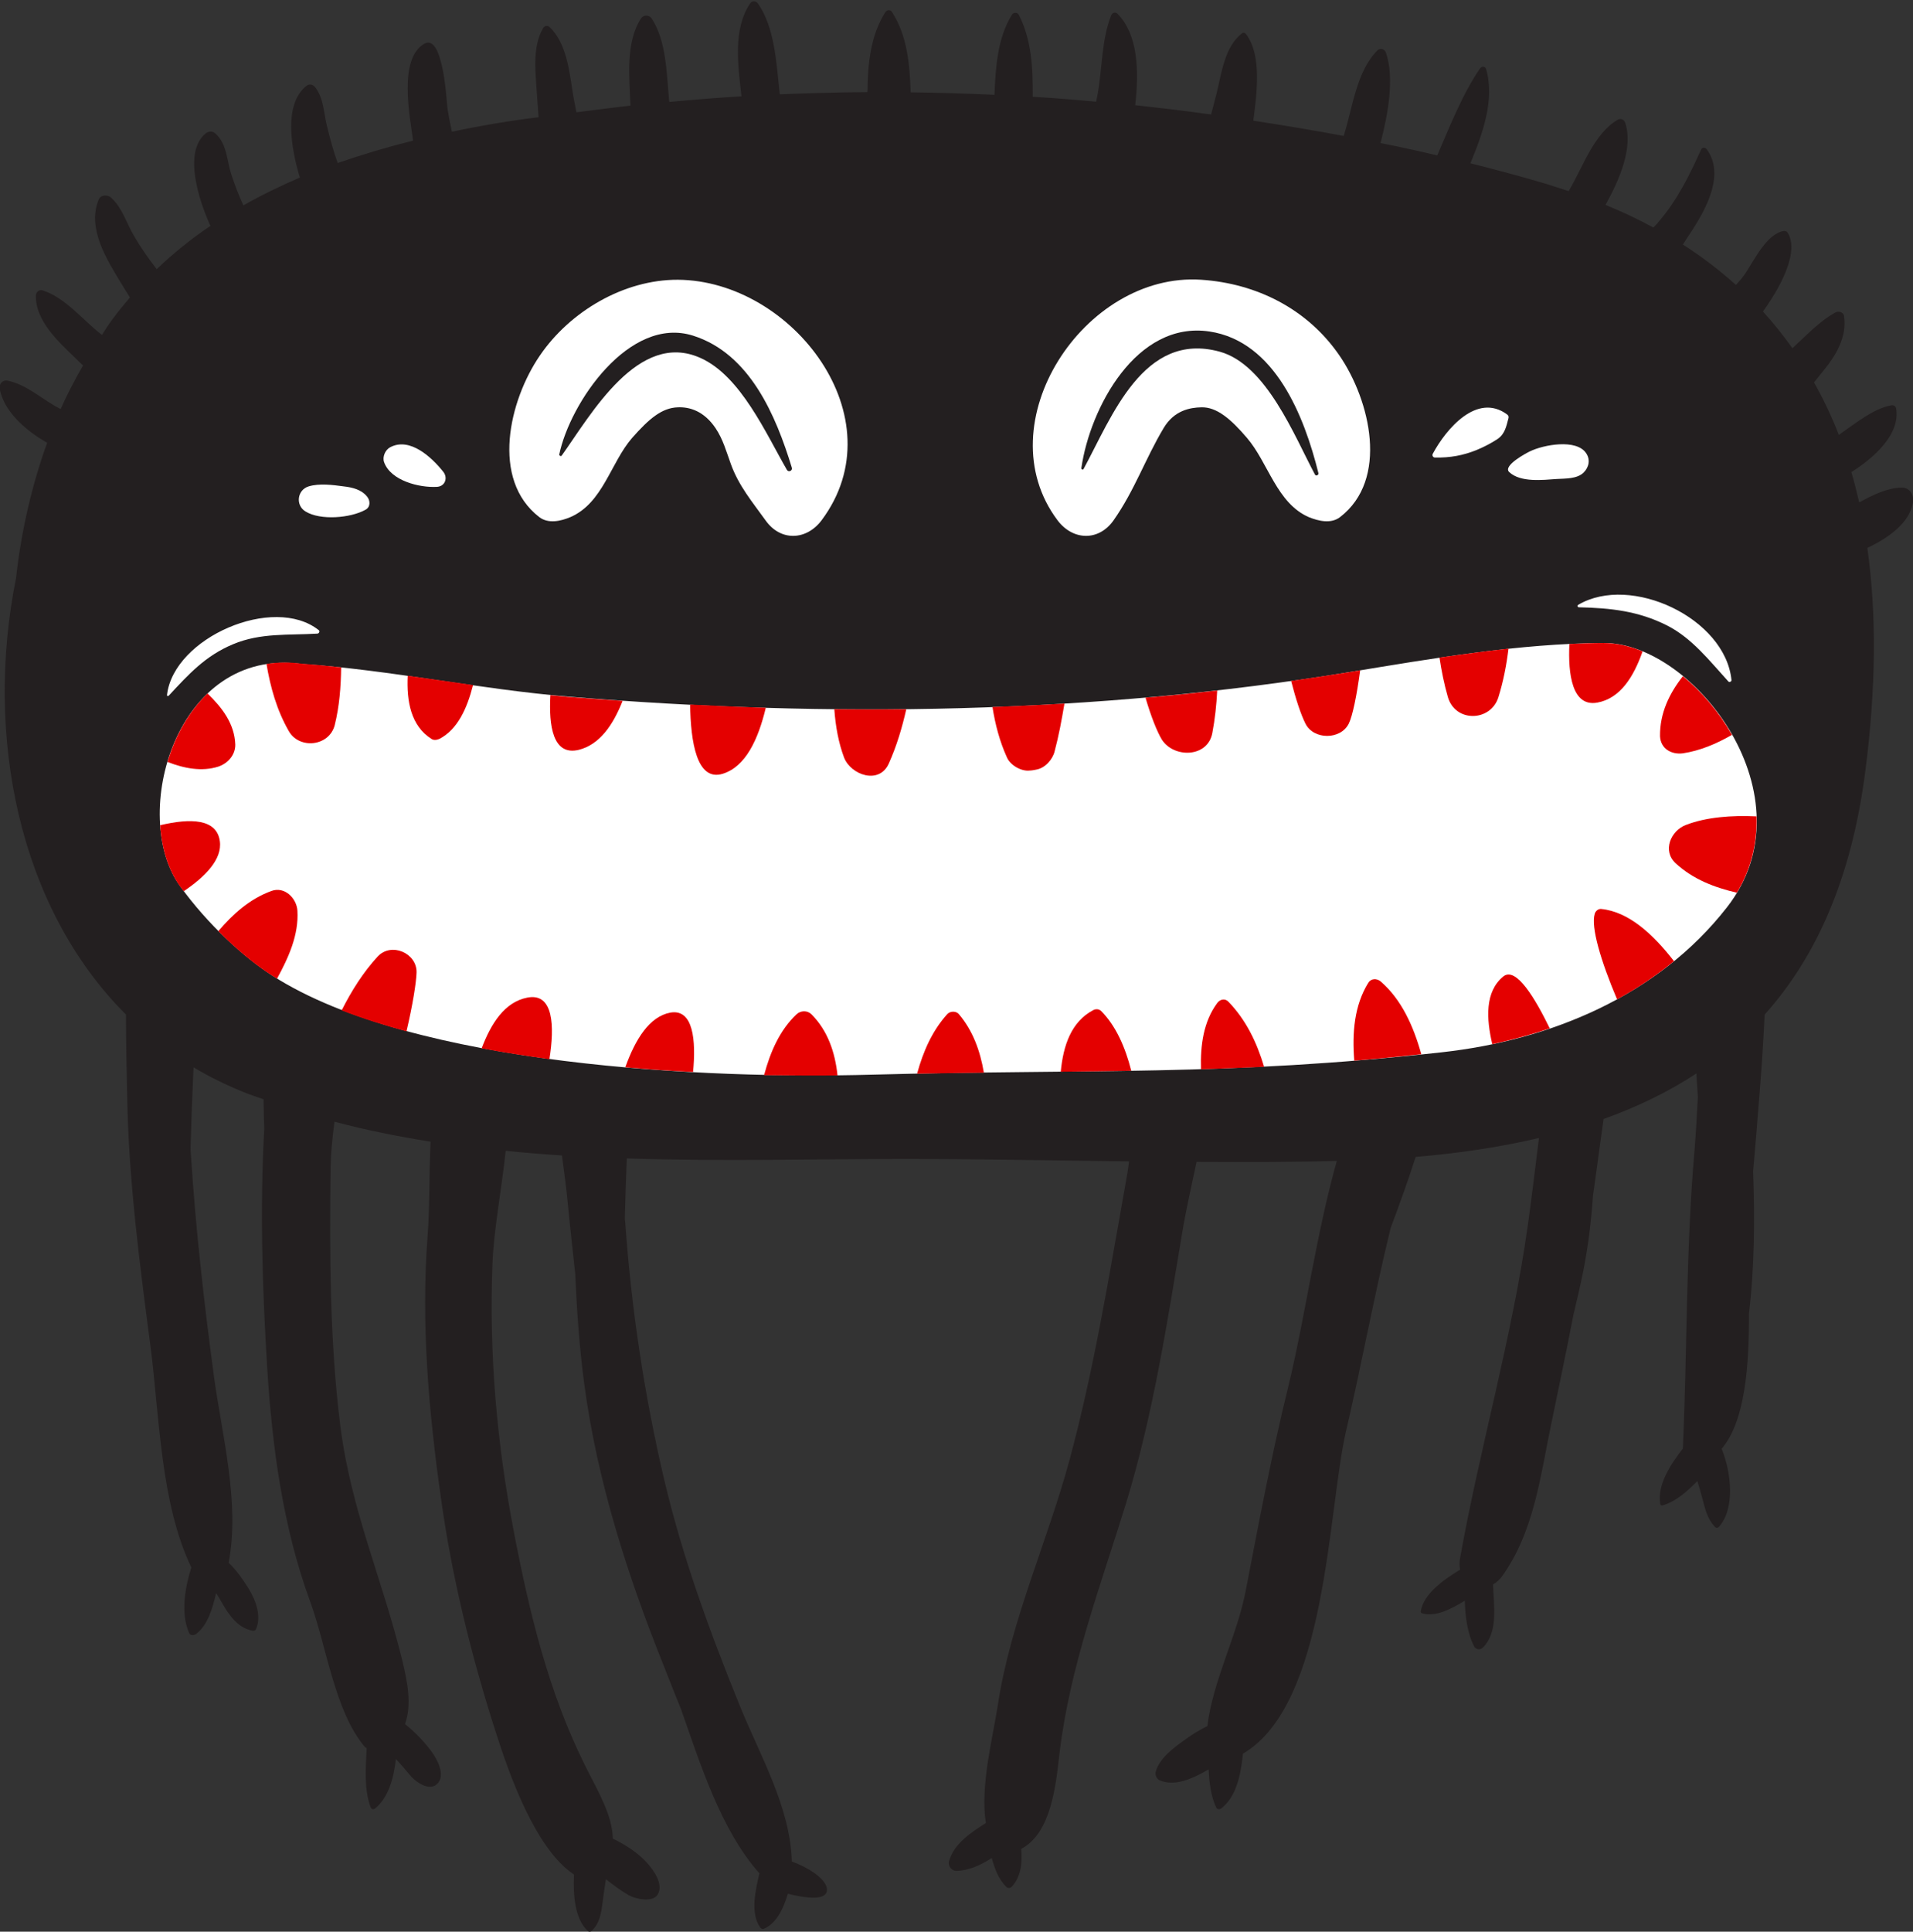 <svg width="106" height="107" viewBox="0 0 106 107" fill="none" xmlns="http://www.w3.org/2000/svg">
<rect x="0" y="0" width="106" height="107" fill="#333333" stroke="none"/>
<g clip-path="url(#clip0)">
<path d="M106 27.828C106.054 27.418 105.837 27.009 105.374 27.009C104.585 27.023 103.795 27.405 103.02 27.828C102.884 27.255 102.747 26.695 102.584 26.15C103.714 25.441 105.333 24.104 105.061 22.603C105.034 22.48 104.898 22.426 104.789 22.453C103.782 22.644 102.816 23.449 101.89 24.09C101.495 23.067 101.033 22.098 100.516 21.184C100.693 20.966 100.856 20.762 101.006 20.571C101.727 19.698 102.353 18.674 102.176 17.501C102.149 17.283 101.863 17.215 101.7 17.31C100.801 17.802 100.067 18.606 99.318 19.288C98.814 18.579 98.27 17.897 97.685 17.256C97.835 17.051 97.971 16.847 98.093 16.656C98.665 15.783 99.713 13.9 99.046 12.877C98.991 12.809 98.923 12.782 98.842 12.795C97.903 12.945 97.209 14.391 96.732 15.114C96.569 15.36 96.392 15.564 96.188 15.783C95.276 14.964 94.296 14.214 93.248 13.546C93.453 13.232 93.643 12.932 93.82 12.672C94.596 11.445 95.562 9.617 94.569 8.266C94.501 8.171 94.337 8.144 94.269 8.266C93.602 9.726 92.963 11.049 91.901 12.291C91.82 12.4 91.711 12.495 91.615 12.604C90.772 12.14 89.887 11.731 88.962 11.349C89.737 9.958 90.513 8.157 90.05 6.793C89.996 6.63 89.805 6.534 89.642 6.63C88.308 7.407 87.71 9.262 86.92 10.585C86.498 10.449 86.076 10.313 85.641 10.176C84.266 9.767 82.878 9.399 81.477 9.044C82.144 7.421 82.838 5.538 82.348 3.833C82.307 3.669 82.103 3.656 82.007 3.792C81.028 5.225 80.347 6.971 79.639 8.607C78.592 8.362 77.544 8.13 76.496 7.925C76.918 6.289 77.272 4.311 76.795 2.919C76.727 2.715 76.482 2.633 76.319 2.796C75.148 3.97 74.944 6.002 74.454 7.53C72.781 7.216 71.12 6.943 69.446 6.684C69.623 5.293 69.95 3.069 69.038 1.882C68.997 1.828 68.916 1.787 68.848 1.828C67.854 2.551 67.691 4.065 67.405 5.197C67.31 5.566 67.215 5.947 67.106 6.343C67.038 6.329 66.97 6.316 66.901 6.316C65.568 6.125 64.234 5.975 62.901 5.825C63.132 3.874 63.037 1.882 61.921 0.764C61.798 0.641 61.621 0.709 61.567 0.859C61.036 2.196 61.077 3.806 60.818 5.225C60.791 5.361 60.764 5.497 60.737 5.634C59.566 5.525 58.396 5.429 57.226 5.361C57.239 3.792 57.157 2.169 56.45 0.818C56.368 0.668 56.151 0.682 56.069 0.818C55.266 2.114 55.171 3.724 55.103 5.252C53.565 5.184 52.013 5.129 50.462 5.115C50.407 3.56 50.271 1.978 49.428 0.668C49.346 0.532 49.156 0.532 49.06 0.668C48.23 1.978 48.08 3.547 48.067 5.102C46.447 5.115 44.828 5.156 43.208 5.225C43.018 3.492 42.936 1.541 41.997 0.191C41.888 0.041 41.671 0.027 41.562 0.191C40.596 1.651 40.895 3.615 41.085 5.334C39.752 5.415 38.418 5.525 37.084 5.647C36.935 4.106 36.935 2.292 36.118 1.037C35.968 0.805 35.655 0.805 35.506 1.037C34.648 2.401 34.88 4.297 34.934 5.852C33.927 5.961 32.934 6.098 31.94 6.22C31.872 5.852 31.791 5.497 31.736 5.129C31.546 3.915 31.382 2.387 30.457 1.501C30.348 1.405 30.185 1.419 30.103 1.541C29.45 2.646 29.695 4.147 29.763 5.388C29.79 5.757 29.817 6.125 29.844 6.493C28.266 6.684 26.646 6.957 25.04 7.298C24.945 6.875 24.863 6.439 24.796 6.016C24.755 5.757 24.578 1.801 23.503 2.428C22.074 3.26 22.7 6.398 22.89 7.789C21.475 8.144 20.087 8.553 18.712 9.03C18.467 8.362 18.29 7.68 18.113 6.971C17.937 6.248 17.937 5.456 17.474 4.843C17.338 4.665 17.134 4.624 16.957 4.774C15.718 5.797 16.113 8.171 16.616 9.835C15.541 10.299 14.493 10.804 13.486 11.377C13.228 10.817 13.01 10.244 12.82 9.671C12.561 8.88 12.588 7.994 11.949 7.407C11.772 7.243 11.554 7.257 11.377 7.407C10.152 8.444 11.037 11.09 11.568 12.304C11.595 12.372 11.622 12.441 11.663 12.509C10.615 13.218 9.622 14.009 8.682 14.91C8.22 14.309 7.784 13.696 7.403 13.027C6.968 12.277 6.804 11.568 6.165 10.954C5.974 10.776 5.58 10.776 5.471 11.049C4.804 12.645 5.92 14.378 6.736 15.728C6.873 15.96 7.036 16.206 7.199 16.478C6.873 16.86 6.546 17.256 6.247 17.665C6.029 17.952 5.838 18.252 5.648 18.552C4.6 17.747 3.62 16.478 2.354 16.083C2.164 16.028 2.001 16.178 1.987 16.356C1.946 17.761 3.253 18.947 4.192 19.848C4.314 19.97 4.45 20.107 4.6 20.243C4.151 21.034 3.729 21.826 3.361 22.658C2.368 22.167 1.538 21.321 0.435 21.089C0.15 21.021 -0.068 21.266 -0.014 21.539C0.177 22.671 1.279 23.776 2.613 24.526C1.742 26.941 1.17 29.478 0.885 32.043C-0.857 40.705 1.007 50.24 6.981 56.201C6.981 57.838 7.022 59.407 7.049 60.784C7.131 65.409 7.743 70.033 8.342 74.603C8.846 78.504 8.887 83.237 10.601 86.825C10.248 87.944 10.003 89.376 10.479 90.454C10.547 90.617 10.751 90.59 10.873 90.508C11.513 90.003 11.772 89.117 11.976 88.244C12.18 88.557 12.357 88.898 12.507 89.13C12.901 89.731 13.309 90.194 14.004 90.331C14.099 90.344 14.167 90.303 14.194 90.222C14.48 89.526 14.208 88.694 13.745 87.944C13.432 87.453 13.092 86.961 12.67 86.566C13.309 83.197 12.289 79.486 11.84 76.13C11.295 72.065 10.833 67.987 10.574 63.895C10.56 63.772 10.56 63.649 10.56 63.526C10.601 62.053 10.656 60.58 10.724 59.12C11.581 59.639 12.507 60.089 13.473 60.484C13.84 60.634 14.221 60.757 14.602 60.893C14.616 61.425 14.616 61.957 14.643 62.489C14.398 66.909 14.534 71.383 14.806 75.776C15.079 80.141 15.678 84.602 17.188 88.721C18.086 91.149 18.535 94.764 20.196 96.742C20.223 96.783 20.277 96.81 20.318 96.838C20.264 97.956 20.168 99.115 20.536 100.111C20.577 100.22 20.686 100.248 20.781 100.18C21.529 99.566 21.815 98.502 21.938 97.438C22.237 97.751 22.509 98.093 22.795 98.42C23.094 98.747 23.788 99.211 24.21 98.829C24.741 98.338 24.183 97.37 23.857 96.947C23.435 96.401 22.972 95.924 22.441 95.501C22.822 94.437 22.591 93.209 22.278 91.927C21.189 87.48 19.461 83.674 18.862 79.022C18.263 74.275 18.263 69.446 18.318 64.658C18.331 63.881 18.413 63.035 18.535 62.135C20.277 62.599 22.06 62.953 23.857 63.24C23.775 65.04 23.816 66.855 23.693 68.451C23.326 73.348 23.748 78.108 24.428 82.951C25.04 87.357 26.102 91.681 27.463 95.924C28.211 98.27 29.654 102.403 31.804 103.835C31.75 104.995 31.858 106.304 32.566 106.959C32.621 107.014 32.716 107.014 32.784 106.959C33.247 106.523 33.315 105.936 33.396 105.336C33.451 104.927 33.505 104.517 33.573 104.094C33.981 104.408 34.39 104.722 34.839 104.981C35.193 105.186 36.172 105.404 36.445 104.94C36.785 104.354 36.2 103.576 35.846 103.181C35.356 102.635 34.662 102.185 33.954 101.844C33.941 100.548 33.111 99.184 32.457 97.874C30.389 93.741 29.341 89.362 28.47 84.833C27.531 79.95 27.095 75.012 27.286 70.047C27.354 68.137 27.789 65.927 28.021 63.744C29.055 63.853 30.103 63.935 31.137 64.004C31.246 64.849 31.369 65.681 31.437 66.432C31.573 67.809 31.722 69.187 31.872 70.551C31.967 72.611 32.103 74.657 32.376 76.676C33.097 82.064 34.771 87.275 36.799 92.322C37.098 93.086 37.411 93.877 37.738 94.682C38.799 97.697 39.942 101.366 42.079 103.767C41.861 104.708 41.562 105.963 42.12 106.768C42.16 106.823 42.242 106.877 42.31 106.85C43.045 106.536 43.413 105.704 43.657 104.899C44.515 105.118 45.672 105.295 45.808 104.79C45.916 104.381 45.413 103.958 45.127 103.753C44.746 103.481 44.311 103.276 43.875 103.112C43.794 100.098 42.106 97.233 40.99 94.478C39.33 90.385 37.833 86.307 36.812 81.996C35.71 77.331 34.989 72.529 34.648 67.755C34.648 67.673 34.635 67.605 34.621 67.523C34.648 66.404 34.689 65.286 34.73 64.167C40.024 64.345 45.318 64.195 50.367 64.195C53.538 64.195 58.029 64.276 62.56 64.331C62.506 64.781 62.438 65.204 62.356 65.627C61.444 70.729 60.614 75.885 59.253 80.905C58.029 85.42 56.001 89.785 55.293 94.423C55.021 96.237 54.3 98.911 54.626 100.984C53.782 101.516 52.857 102.13 52.585 103.099C52.517 103.358 52.721 103.631 52.993 103.631C53.701 103.617 54.354 103.303 54.953 102.921C55.116 103.522 55.334 104.094 55.756 104.517C55.837 104.599 55.974 104.599 56.055 104.517C56.572 103.972 56.654 103.181 56.586 102.417C58.273 101.516 58.505 98.843 58.709 97.11C59.281 92.322 60.982 87.848 62.397 83.265C63.894 78.368 64.683 73.211 65.527 68.164C65.718 67.018 66.017 65.722 66.303 64.358C69.133 64.372 71.828 64.372 74.073 64.304C72.903 68.478 72.318 72.979 71.379 76.826C70.454 80.591 69.746 84.383 69.011 88.189C68.535 90.617 67.201 93.127 66.901 95.61C66.425 95.842 65.976 96.128 65.554 96.442C64.969 96.865 64.261 97.397 64.044 98.12C63.989 98.283 64.071 98.529 64.248 98.611C65.105 98.979 66.071 98.529 66.97 98.011C67.01 98.747 67.092 99.498 67.391 100.125C67.446 100.248 67.596 100.234 67.677 100.166C68.535 99.498 68.752 98.256 68.875 97.138C73.543 94.409 73.57 83.66 74.577 79.309C75.448 75.571 76.142 71.765 77.054 68.028C77.544 66.718 78.02 65.409 78.442 64.085C80.851 63.881 83.137 63.54 85.274 63.035C85.07 64.658 84.879 66.295 84.648 67.932C83.777 74.125 82.007 80.154 80.905 86.293C80.864 86.498 80.864 86.73 80.905 86.948C79.98 87.507 78.891 88.285 78.728 89.239C78.714 89.294 78.741 89.349 78.796 89.362C79.531 89.581 80.388 89.144 81.164 88.666C81.191 89.567 81.313 90.508 81.694 91.217C81.79 91.381 82.021 91.408 82.157 91.272C83.028 90.426 82.77 88.967 82.729 87.766C82.947 87.644 83.123 87.466 83.26 87.275C84.974 84.847 85.328 81.928 85.913 79.077C86.335 77.004 86.784 74.93 87.179 72.857C87.369 72.052 87.56 71.247 87.723 70.442C87.995 69.064 88.172 67.659 88.268 66.241C88.458 64.822 88.662 63.403 88.853 61.985C90.717 61.316 92.445 60.484 93.997 59.461C94.024 59.898 94.051 60.348 94.079 60.784C94.024 61.794 93.97 62.789 93.888 63.785C93.412 69.296 93.493 74.766 93.248 80.236C92.554 81.137 91.82 82.242 91.996 83.319C92.01 83.374 92.064 83.401 92.119 83.388C92.84 83.183 93.48 82.624 94.051 82.037C94.147 82.337 94.228 82.637 94.31 82.937C94.487 83.592 94.582 84.097 95.031 84.588C95.086 84.642 95.181 84.642 95.235 84.588C96.161 83.565 95.929 81.56 95.399 80.25C96.719 78.709 96.923 75.544 96.909 72.775C97.222 70.183 97.236 67.468 97.141 64.89C97.385 61.998 97.644 59.106 97.78 56.201C100.652 52.995 102.584 48.644 103.346 42.806C103.959 38.113 103.986 33.98 103.469 30.351C104.598 29.819 105.823 28.974 106 27.828Z" fill="#231F20"/>
<path d="M88.839 35.617C84.185 35.644 79.354 36.476 74.876 37.213C60.628 39.559 45.876 39.777 31.518 38.59C26.578 38.181 21.665 37.117 16.725 36.776C9.717 35.821 7.158 45.206 9.975 49.08C11.513 51.208 13.514 53.036 15.12 54.059C22.945 59.066 39.248 59.775 48.285 59.529C60.397 59.202 67.868 59.625 79.898 58.288C85.913 57.62 91.86 55.164 95.684 50.267C100.461 44.17 93.902 35.576 88.839 35.617Z" fill="white"/>
<path d="M9.349 38.536C10.452 37.349 11.377 36.326 12.915 35.685C14.439 35.044 15.977 35.194 17.583 35.098C17.664 35.098 17.746 34.975 17.664 34.907C15.16 32.916 9.622 35.317 9.254 38.495C9.24 38.55 9.309 38.577 9.349 38.536Z" fill="white"/>
<path d="M87.492 33.639C89.247 33.68 90.785 33.843 92.377 34.648C93.766 35.358 94.732 36.612 95.766 37.745C95.82 37.813 95.943 37.758 95.943 37.676C95.603 34.239 90.363 31.784 87.451 33.502C87.383 33.543 87.41 33.639 87.492 33.639Z" fill="white"/>
<path d="M31.6 28.646C33.41 27.869 33.832 25.631 35.029 24.254C35.968 23.19 36.676 22.59 37.561 22.562C38.214 22.535 39.003 22.767 39.643 23.708C40.065 24.336 40.242 25.004 40.5 25.713C40.936 26.914 41.684 27.8 42.419 28.823C43.249 29.997 44.678 29.942 45.522 28.823C49.768 23.149 43.902 15.537 37.561 15.496C34.567 15.483 31.573 17.256 29.912 19.698C28.211 22.18 27.177 26.559 29.885 28.646C30.389 29.028 31.083 28.864 31.6 28.646Z" fill="white"/>
<path d="M74.25 28.646C76.972 26.559 75.924 22.18 74.223 19.698C72.454 17.119 69.637 15.701 66.561 15.496C60.07 15.06 54.572 23.462 58.6 28.823C59.444 29.942 60.873 29.997 61.703 28.823C62.873 27.159 63.459 25.413 64.479 23.708C65.064 22.726 65.949 22.576 66.561 22.562C67.419 22.535 68.208 23.217 69.093 24.254C70.276 25.631 70.739 27.869 72.522 28.646C73.066 28.864 73.747 29.028 74.25 28.646Z" fill="white"/>
<path d="M60.043 25.973C61.594 23.122 63.35 18.32 67.582 19.479C70.168 20.189 71.719 24.145 72.862 26.286C72.917 26.395 73.08 26.314 73.053 26.204C72.277 23.081 70.658 18.906 67.01 18.361C62.955 17.761 60.397 22.617 59.92 25.918C59.907 26 60.002 26.054 60.043 25.973Z" fill="#231F20"/>
<path d="M31.124 25.236C32.743 22.971 35.37 18.265 38.826 19.834C41.045 20.83 42.446 24.022 43.603 26.027C43.685 26.177 43.93 26.082 43.875 25.904C42.991 23.012 41.548 19.588 38.404 18.593C34.866 17.474 31.573 22.33 30.988 25.181C30.988 25.25 31.083 25.29 31.124 25.236Z" fill="#231F20"/>
<path d="M79.517 25.345C80.347 25.359 81.055 25.236 81.831 24.922C82.225 24.758 82.62 24.554 82.974 24.322C83.396 24.035 83.464 23.613 83.586 23.162C83.613 23.067 83.573 22.999 83.491 22.944C81.831 21.744 80.129 23.763 79.395 25.127C79.34 25.222 79.395 25.345 79.517 25.345Z" fill="white"/>
<path d="M83.627 26.15C84.253 26.736 85.491 26.586 86.267 26.532C86.743 26.505 87.383 26.532 87.75 26.177C88.05 25.877 88.132 25.454 87.886 25.099C87.342 24.295 85.519 24.636 84.77 25.004C84.62 25.072 83.246 25.795 83.627 26.15Z" fill="white"/>
<path d="M24.564 26.136C23.924 25.331 22.713 24.199 21.625 24.772C21.352 24.909 21.175 25.304 21.284 25.604C21.652 26.627 23.23 27.023 24.21 26.968C24.673 26.941 24.823 26.463 24.564 26.136Z" fill="white"/>
<path d="M20.345 27.514C20.032 27.118 19.529 26.996 19.039 26.941C18.44 26.859 17.692 26.764 17.106 26.941C16.467 27.132 16.358 27.991 16.93 28.332C17.746 28.837 19.42 28.701 20.25 28.237C20.536 28.087 20.522 27.732 20.345 27.514Z" fill="white"/>
<path d="M46.407 59.57C46.27 58.274 45.862 57.088 44.964 56.187C44.733 55.955 44.365 55.969 44.134 56.187C43.222 57.047 42.691 58.233 42.337 59.557C43.766 59.57 45.141 59.584 46.407 59.57Z" fill="#E40000"/>
<path d="M23.081 53.868C23.108 52.791 21.679 52.177 20.93 52.982C20.114 53.868 19.474 54.891 18.93 55.969C20.06 56.406 21.257 56.788 22.523 57.129C22.877 55.628 23.067 54.4 23.081 53.868Z" fill="#E40000"/>
<path d="M29.218 55.26C27.953 55.505 27.204 56.706 26.687 58.07C27.912 58.302 29.177 58.493 30.443 58.67C30.729 56.869 30.688 54.973 29.218 55.26Z" fill="#E40000"/>
<path d="M23.897 40.923C24.033 41.019 24.21 40.991 24.36 40.923C25.367 40.391 25.884 39.231 26.211 37.949C25 37.772 23.788 37.595 22.591 37.431C22.523 38.85 22.768 40.2 23.897 40.923Z" fill="#E40000"/>
<path d="M40.051 42.86C41.317 42.464 42.011 40.964 42.433 39.204C41.031 39.163 39.629 39.095 38.241 39.027C38.268 41.087 38.608 43.31 40.051 42.86Z" fill="#E40000"/>
<path d="M32.063 41.537C33.219 41.25 33.968 40.173 34.499 38.822C33.505 38.754 32.512 38.686 31.518 38.604C31.178 38.577 30.838 38.536 30.498 38.508C30.402 40.2 30.634 41.878 32.063 41.537Z" fill="#E40000"/>
<path d="M15.038 49.353C13.84 49.79 12.915 50.622 12.098 51.577C13.119 52.613 14.181 53.473 15.106 54.059C15.188 54.114 15.269 54.155 15.351 54.209C15.991 53.036 16.562 51.781 16.48 50.444C16.44 49.762 15.773 49.08 15.038 49.353Z" fill="#E40000"/>
<path d="M93.412 45.697C92.582 46.011 92.092 47.13 92.854 47.825C93.82 48.712 95.004 49.162 96.242 49.449C97.059 48.098 97.372 46.652 97.331 45.22C95.943 45.152 94.541 45.261 93.412 45.697Z" fill="#E40000"/>
<path d="M12.18 46.584C12.003 45.343 10.547 45.315 8.873 45.711C8.955 46.993 9.322 48.18 9.962 49.08C10.03 49.176 10.111 49.271 10.18 49.367C11.35 48.576 12.33 47.607 12.18 46.584Z" fill="#E40000"/>
<path d="M18.549 40.159C18.808 39.109 18.889 38.045 18.903 36.967C18.181 36.885 17.447 36.817 16.725 36.763C16.031 36.667 15.378 36.681 14.766 36.776C14.983 38.072 15.337 39.341 16.004 40.5C16.589 41.523 18.25 41.346 18.549 40.159Z" fill="#E40000"/>
<path d="M49.251 42.287C49.686 41.319 49.986 40.309 50.217 39.286C48.883 39.3 47.563 39.3 46.23 39.286C46.298 40.227 46.461 41.141 46.774 41.973C47.155 42.928 48.72 43.487 49.251 42.287Z" fill="#E40000"/>
<path d="M12.098 42.464C12.629 42.287 13.051 41.81 13.037 41.237C12.996 40.091 12.316 39.204 11.499 38.413C10.452 39.422 9.703 40.773 9.281 42.205C10.22 42.574 11.2 42.751 12.098 42.464Z" fill="#E40000"/>
<path d="M37.139 56.092C35.982 56.31 35.206 57.565 34.648 59.12C35.914 59.229 37.166 59.325 38.404 59.379C38.568 57.66 38.432 55.86 37.139 56.092Z" fill="#E40000"/>
<path d="M83.028 38.618C83.3 37.745 83.477 36.844 83.586 35.93C82.307 36.067 81.028 36.244 79.762 36.422C79.871 37.158 80.02 37.895 80.225 38.604C80.633 40.036 82.606 39.982 83.028 38.618Z" fill="#E40000"/>
<path d="M68.058 55.478C67.868 55.287 67.596 55.355 67.446 55.56C66.684 56.596 66.507 57.892 66.548 59.229C67.691 59.188 68.861 59.147 70.045 59.093C69.637 57.729 69.038 56.487 68.058 55.478Z" fill="#E40000"/>
<path d="M74.74 40.077C74.944 39.654 75.176 38.563 75.366 37.131C75.203 37.158 75.04 37.185 74.876 37.213C73.774 37.39 72.658 37.554 71.542 37.717C71.801 38.727 72.073 39.559 72.332 40.077C72.781 40.991 74.291 40.991 74.74 40.077Z" fill="#E40000"/>
<path d="M93.248 41.728C94.174 41.591 95.099 41.209 95.97 40.705C95.249 39.436 94.296 38.318 93.248 37.458C92.486 38.427 91.969 39.518 91.983 40.773C92.01 41.469 92.609 41.81 93.248 41.728Z" fill="#E40000"/>
<path d="M88.717 50.349C88.553 50.335 88.404 50.472 88.363 50.622C88.145 51.345 88.689 53.2 89.601 55.355C90.717 54.755 91.765 54.046 92.758 53.241C91.602 51.754 90.254 50.499 88.717 50.349Z" fill="#E40000"/>
<path d="M83.3 54.087C82.266 54.932 82.361 56.447 82.688 57.838C83.763 57.606 84.825 57.319 85.872 56.965C85.083 55.342 84.008 53.514 83.3 54.087Z" fill="#E40000"/>
<path d="M76.496 54.359C76.278 54.182 75.965 54.196 75.815 54.441C75.04 55.696 74.917 57.21 75.04 58.752C76.237 58.656 77.476 58.533 78.755 58.397C78.319 56.828 77.653 55.355 76.496 54.359Z" fill="#E40000"/>
<path d="M88.513 38.918C89.778 38.686 90.527 37.486 91.016 36.081C90.282 35.78 89.547 35.617 88.853 35.617C88.227 35.617 87.601 35.644 86.961 35.671C86.879 37.335 87.111 39.177 88.513 38.918Z" fill="#E40000"/>
<path d="M53.129 56.174C52.98 55.996 52.653 55.996 52.49 56.174C51.673 57.074 51.156 58.22 50.816 59.475C52.095 59.447 53.32 59.434 54.517 59.42C54.313 58.206 53.905 57.088 53.129 56.174Z" fill="#E40000"/>
<path d="M67.174 40.609C67.323 39.832 67.405 39.041 67.446 38.249C66.126 38.399 64.792 38.536 63.472 38.645C63.785 39.709 64.112 40.527 64.384 40.978C65.051 42.001 66.915 41.973 67.174 40.609Z" fill="#E40000"/>
<path d="M57.049 42.683C57.13 42.683 57.212 42.669 57.294 42.655C57.334 42.642 57.389 42.642 57.43 42.628C57.906 42.546 58.328 42.069 58.437 41.619C58.668 40.746 58.831 39.873 58.981 38.972C57.647 39.054 56.327 39.109 54.994 39.163C55.143 40.118 55.388 41.059 55.797 41.96C55.987 42.396 56.6 42.737 57.049 42.683Z" fill="#E40000"/>
<path d="M61.023 56.01C60.9 55.887 60.723 55.874 60.573 55.955C59.362 56.596 58.913 57.906 58.777 59.366C60.097 59.352 61.404 59.338 62.683 59.311C62.356 58.015 61.825 56.815 61.023 56.01Z" fill="#E40000"/>
</g>
<defs>
<clipPath id="clip0">
<rect width="106" height="107" fill="white"/>
</clipPath>
</defs>
</svg>
